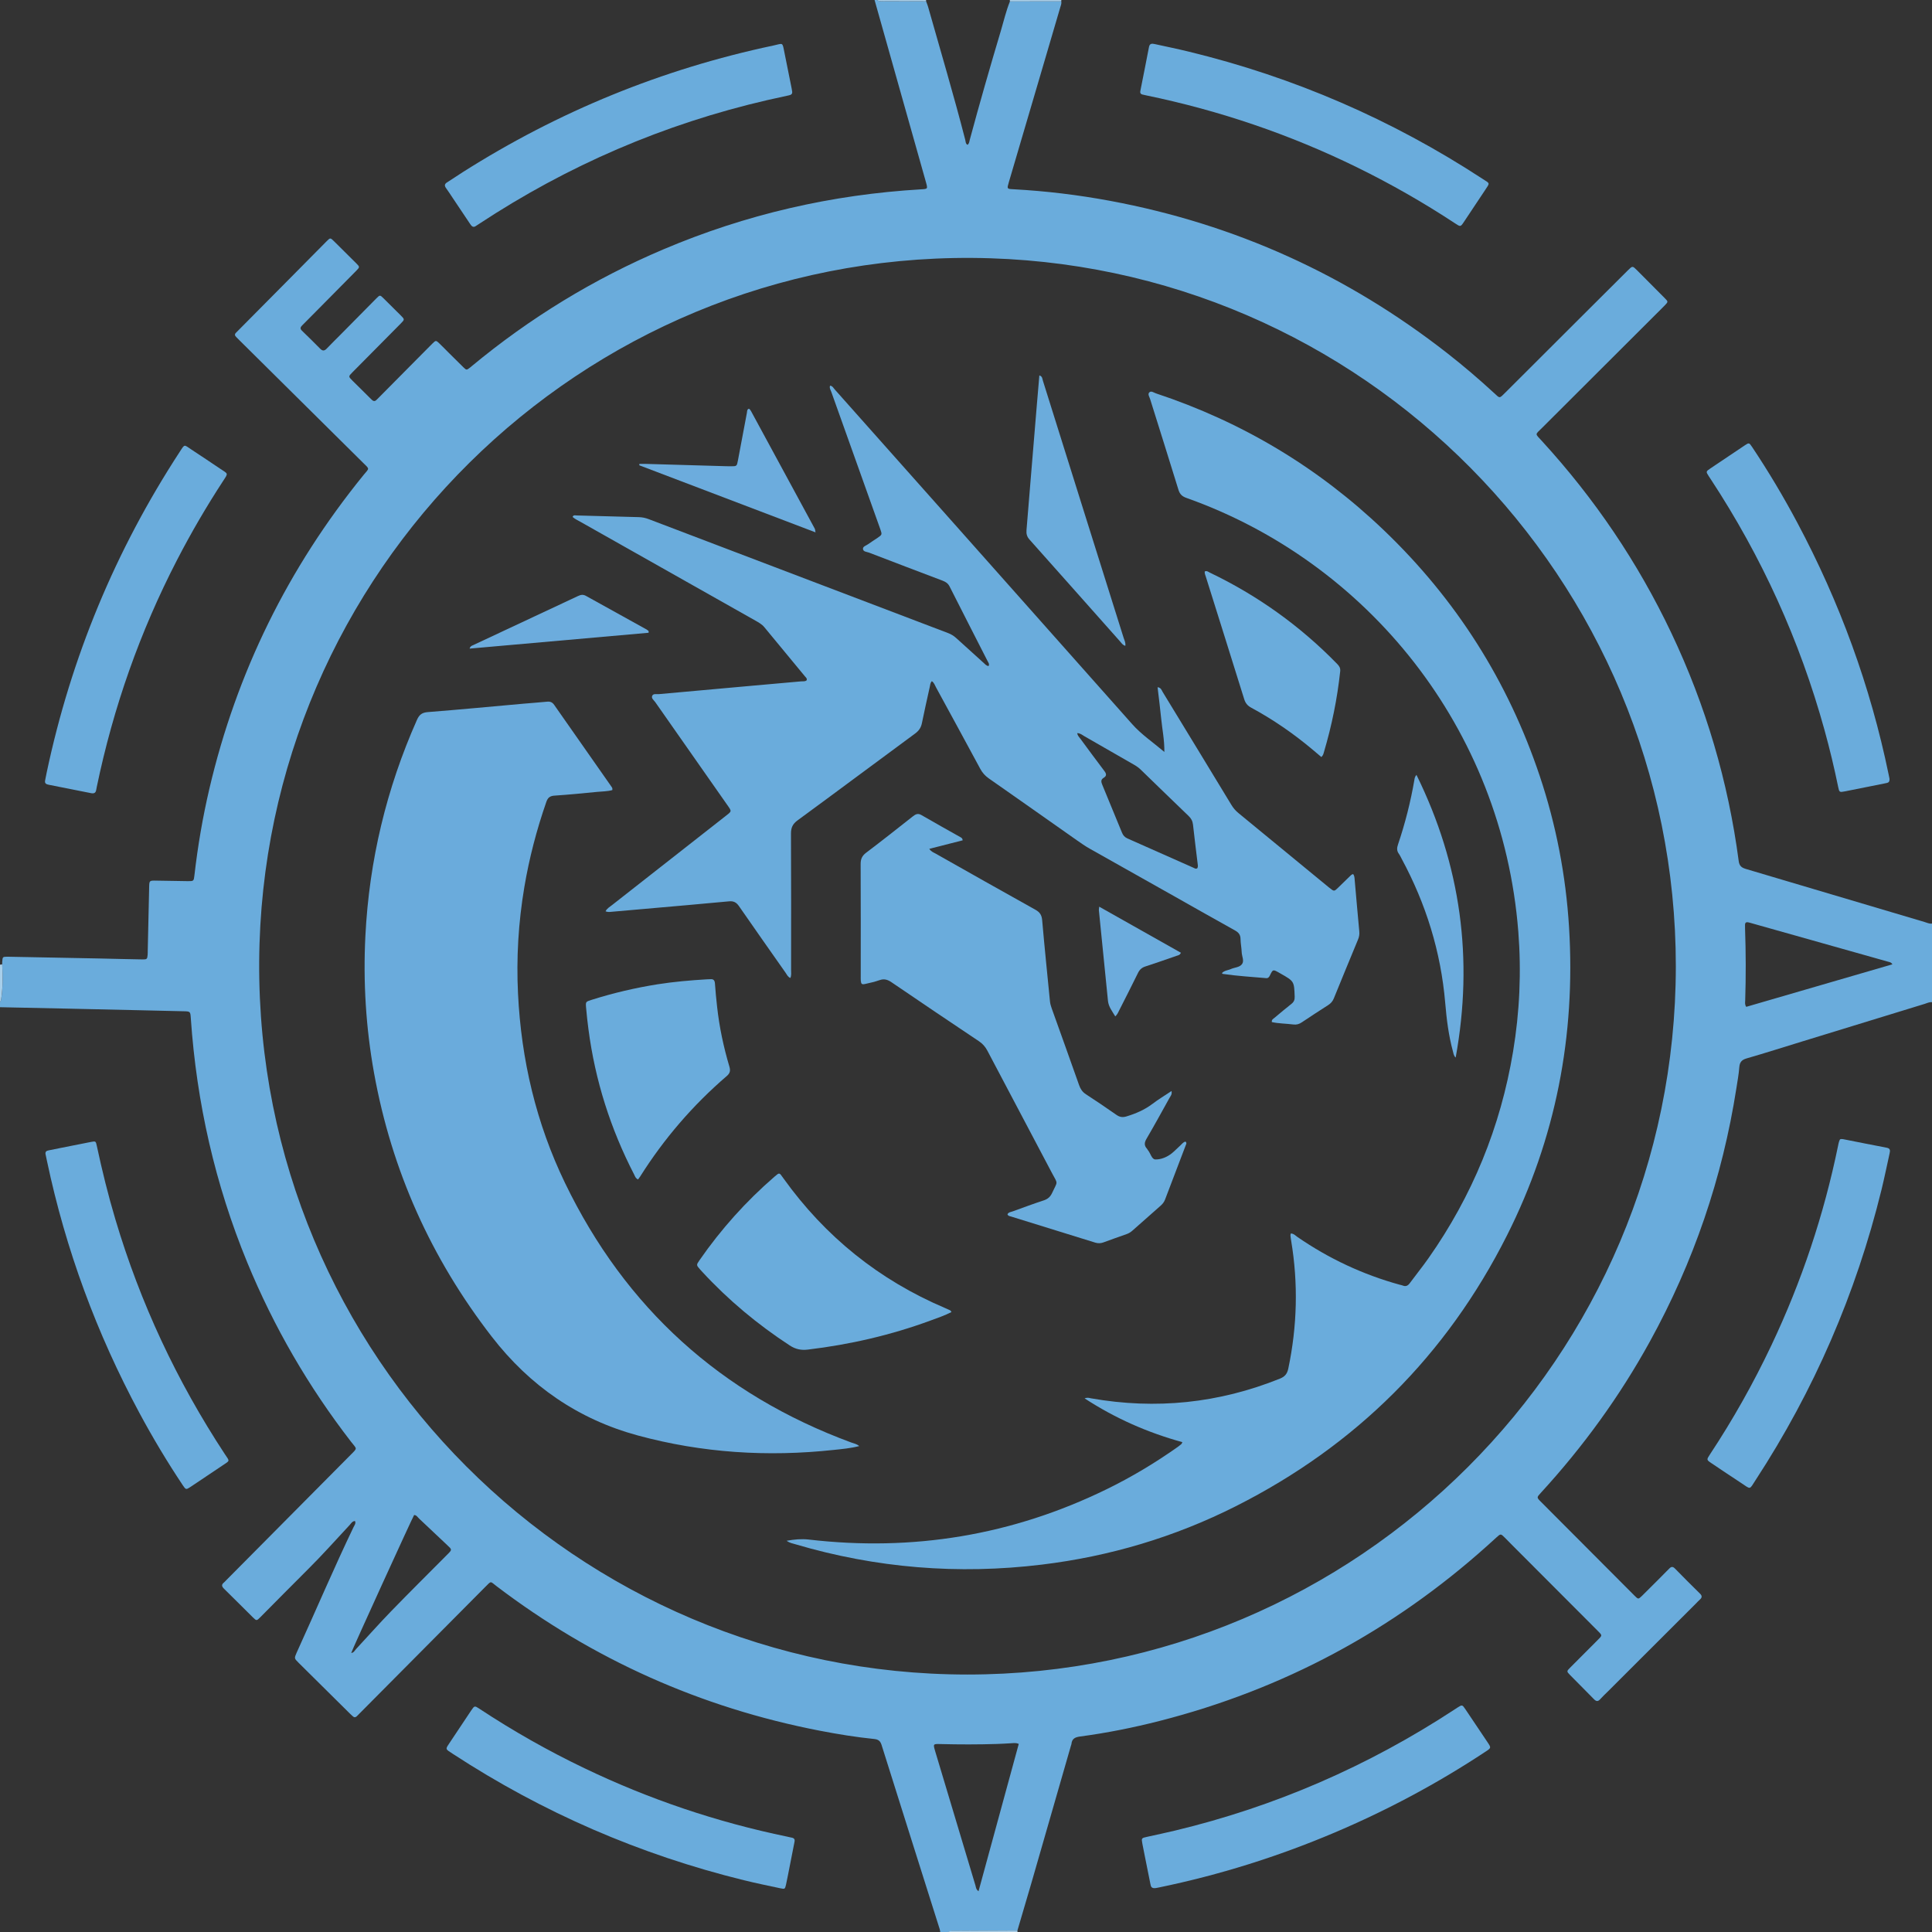 <?xml version="1.0" encoding="utf-8"?>
<!-- Generator: Adobe Illustrator 22.0.0, SVG Export Plug-In . SVG Version: 6.00 Build 0)  -->
<svg version="1.1" id="Camada_1" xmlns="http://www.w3.org/2000/svg" xmlns:xlink="http://www.w3.org/1999/xlink" x="0px" y="0px"
	 width="64px" height="64px" viewBox="0 0 64 64" enable-background="new 0 0 64 64" xml:space="preserve">
<rect x="0" y="0" width="64" height="64" fill="#333333" stroke="none"/>
<g>
	<g>
		<path fill="#6AACDC" d="M0,33.365c0-0.057,0-0.114,0-0.171c0.012-0.025,0.032-0.049,0.036-0.075
			c0.061-0.39,0.059-0.782,0.036-1.174c0.001-0.028,0-0.057,0.002-0.085c0.012-0.165,0.012-0.165,0.172-0.168
			c0.028-0.001,0.057,0.002,0.085,0.002c0.988,0.019,1.976,0.037,2.964,0.057c0.476,0.01,0.952,0.024,1.428,0.031
			c0.145,0.002,0.155-0.012,0.168-0.155c0.004-0.042,0.002-0.085,0.003-0.128c0.015-0.704,0.03-1.407,0.047-2.111
			c0.005-0.219,0.007-0.22,0.234-0.216c0.348,0.005,0.697,0.013,1.045,0.017c0.197,0.002,0.199-0.002,0.221-0.197
			c0.11-0.961,0.273-1.914,0.493-2.856c0.902-3.859,2.61-7.323,5.107-10.398c0.197-0.242,0.215-0.181-0.022-0.416
			c-1.358-1.347-2.717-2.692-4.075-4.038c-0.04-0.04-0.079-0.082-0.12-0.121c-0.05-0.048-0.057-0.094-0.003-0.144
			c0.036-0.034,0.07-0.071,0.105-0.106c0.516-0.52,1.031-1.04,1.547-1.56c0.45-0.455,0.899-0.911,1.35-1.364
			c0.116-0.117,0.121-0.116,0.236-0.003c0.249,0.244,0.496,0.489,0.742,0.736c0.121,0.122,0.12,0.125-0.003,0.251
			c-0.424,0.43-0.85,0.859-1.275,1.289c-0.17,0.172-0.339,0.345-0.511,0.515c-0.06,0.059-0.081,0.108-0.01,0.177
			c0.205,0.197,0.406,0.398,0.607,0.6c0.077,0.078,0.139,0.072,0.214-0.006c0.152-0.16,0.31-0.313,0.465-0.47
			c0.395-0.399,0.789-0.8,1.184-1.198c0.112-0.113,0.116-0.113,0.234,0.003c0.193,0.189,0.385,0.379,0.575,0.571
			c0.126,0.127,0.126,0.13-0.007,0.265c-0.344,0.349-0.69,0.697-1.036,1.046c-0.19,0.192-0.381,0.383-0.571,0.576
			c-0.128,0.13-0.127,0.132,0.007,0.267c0.1,0.101,0.202,0.2,0.304,0.3c0.111,0.11,0.222,0.22,0.333,0.331
			c0.054,0.054,0.107,0.065,0.164,0.005c0.024-0.026,0.051-0.05,0.076-0.075c0.405-0.409,0.81-0.818,1.216-1.227
			c0.185-0.187,0.369-0.375,0.556-0.56c0.115-0.114,0.119-0.114,0.238,0.001c0.103,0.098,0.201,0.201,0.302,0.301
			c0.161,0.16,0.322,0.322,0.485,0.48c0.106,0.103,0.108,0.101,0.228,0.008c0.017-0.013,0.033-0.027,0.049-0.041
			c1.929-1.6,4.045-2.892,6.351-3.871c2.729-1.158,5.576-1.815,8.534-1.988c0.225-0.013,0.226-0.012,0.163-0.238
			c-0.295-1.047-0.59-2.093-0.886-3.14C29.517,1.928,29.244,0.964,28.971,0c0.028,0,0.057,0,0.085,0
			c0.061,0.049,0.133,0.04,0.203,0.04c0.473,0.001,0.946,0.002,1.419,0.003c0.022,0.06,0.048,0.118,0.065,0.179
			c0.415,1.469,0.852,2.931,1.232,4.41c0.015,0.057,0.008,0.129,0.076,0.166c0.058-0.045,0.06-0.113,0.075-0.171
			c0.325-1.207,0.67-2.407,1.028-3.605c0.097-0.326,0.173-0.659,0.301-0.975c0.567,0,1.133-0.001,1.7-0.001
			c0.017,0.074-0.016,0.14-0.035,0.207c-0.18,0.614-0.36,1.228-0.541,1.842c-0.387,1.316-0.775,2.632-1.162,3.948
			c-0.063,0.214-0.062,0.215,0.15,0.226c1.08,0.058,2.153,0.188,3.216,0.386c4.132,0.771,7.851,2.457,11.162,5.047
			c0.532,0.416,1.046,0.855,1.543,1.313c0.205,0.189,0.172,0.193,0.382-0.014c0.005-0.005,0.01-0.01,0.015-0.015
			c0.886-0.884,1.771-1.768,2.657-2.652c0.463-0.462,0.926-0.924,1.39-1.385c0.146-0.145,0.148-0.145,0.298,0.005
			c0.307,0.307,0.613,0.614,0.918,0.923c0.116,0.117,0.114,0.119,0.004,0.235c-0.034,0.036-0.07,0.071-0.105,0.106
			c-1.319,1.316-2.638,2.631-3.956,3.948c-0.246,0.246-0.251,0.183-0.015,0.441c1.747,1.907,3.18,4.024,4.289,6.361
			c1.14,2.402,1.884,4.922,2.232,7.557c0.022,0.169,0.105,0.221,0.247,0.263c1.97,0.583,3.939,1.17,5.908,1.754
			c0.081,0.024,0.159,0.065,0.248,0.053c0,0.868,0,1.735,0,2.603c-0.089-0.008-0.167,0.033-0.247,0.058
			c-1.353,0.414-2.705,0.83-4.057,1.245c-0.612,0.188-1.221,0.382-1.836,0.56c-0.163,0.047-0.23,0.124-0.243,0.291
			c-0.018,0.233-0.061,0.465-0.097,0.697c-0.462,2.966-1.419,5.763-2.867,8.393c-0.999,1.815-2.208,3.48-3.608,5.007
			c-0.141,0.153-0.142,0.157-0.012,0.288c1.038,1.043,2.078,2.085,3.118,3.127c0.118,0.118,0.121,0.115,0.238,0.005
			c0.047-0.044,0.091-0.09,0.136-0.135c0.256-0.256,0.515-0.511,0.768-0.77c0.069-0.071,0.12-0.078,0.193-0.003
			c0.273,0.28,0.55,0.556,0.829,0.83c0.072,0.071,0.072,0.129-0.002,0.195c-0.048,0.042-0.091,0.09-0.136,0.136
			c-0.971,0.97-1.942,1.939-2.913,2.909c-0.086,0.085-0.175,0.167-0.255,0.257c-0.075,0.084-0.131,0.078-0.208-0.001
			c-0.262-0.271-0.532-0.534-0.795-0.804c-0.112-0.115-0.111-0.121,0.005-0.238c0.295-0.298,0.593-0.594,0.889-0.891
			c0.191-0.191,0.19-0.168-0.002-0.36c-0.934-0.936-1.869-1.872-2.803-2.808c-0.08-0.081-0.159-0.162-0.24-0.243
			c-0.142-0.143-0.142-0.142-0.284-0.013c-0.1,0.091-0.2,0.182-0.3,0.272c-3.146,2.82-6.763,4.76-10.857,5.806
			c-0.869,0.222-1.747,0.398-2.635,0.516c-0.161,0.021-0.27,0.071-0.286,0.247c-0.002,0.021-0.012,0.041-0.018,0.061
			c-0.435,1.51-0.868,3.02-1.304,4.529c-0.154,0.532-0.313,1.063-0.469,1.595c-0.682,0.004-1.365,0.007-2.047,0.012
			c-0.085,0.001-0.172-0.012-0.25,0.036c-0.085,0-0.171,0-0.256,0c-0.007-0.035-0.011-0.07-0.022-0.104
			c-0.642-2.033-1.286-4.066-1.925-6.1c-0.041-0.129-0.109-0.18-0.239-0.193c-0.608-0.062-1.212-0.16-1.812-0.276
			c-3.941-0.764-7.51-2.36-10.706-4.79c-0.211-0.16-0.159-0.184-0.371,0.029c-1.383,1.392-2.765,2.784-4.148,4.176
			c-0.035,0.035-0.07,0.071-0.105,0.106c-0.042,0.041-0.086,0.047-0.131,0.005c-0.031-0.029-0.064-0.057-0.094-0.087
			c-0.571-0.565-1.142-1.13-1.712-1.696c-0.14-0.139-0.138-0.141-0.056-0.331c0.006-0.013,0.012-0.026,0.018-0.039
			c0.625-1.371,1.214-2.758,1.866-4.117c0.029-0.061,0.084-0.119,0.048-0.201c-0.091,0.003-0.129,0.08-0.179,0.134
			c-0.456,0.488-0.899,0.989-1.374,1.46c-0.53,0.526-1.052,1.059-1.579,1.588c-0.127,0.128-0.13,0.128-0.25,0.01
			c-0.319-0.315-0.634-0.633-0.954-0.946c-0.075-0.073-0.1-0.134-0.007-0.208c0.028-0.022,0.05-0.05,0.075-0.075
			c1.372-1.383,2.744-2.765,4.116-4.148c0.246-0.248,0.217-0.188,0.023-0.439c-1.413-1.827-2.562-3.807-3.441-5.943
			c-1.066-2.593-1.678-5.291-1.869-8.087c-0.016-0.228-0.015-0.228-0.246-0.233c-0.49-0.011-0.981-0.024-1.471-0.034
			C3.07,33.429,1.535,33.397,0,33.365z M55.514,32.012c0.004-12.832-10.37-23.384-23.31-23.468
			C19.213,8.46,8.666,18.944,8.586,31.853C8.506,44.95,19.134,55.47,32.045,55.471C44.982,55.472,55.509,44.951,55.514,32.012z
			 M32.415,62.65c0.448-1.639,0.89-3.26,1.333-4.882c-0.093-0.039-0.164-0.026-0.234-0.022c-0.163,0.009-0.326,0.02-0.489,0.025
			c-0.625,0.02-1.25,0.019-1.875,0.003c-0.241-0.006-0.242-0.004-0.172,0.234c0.002,0.007,0.004,0.014,0.006,0.021
			c0.443,1.477,0.885,2.953,1.329,4.429C32.33,62.516,32.328,62.586,32.415,62.65z M62.69,31.944
			c-0.047-0.071-0.093-0.072-0.132-0.083c-1.517-0.428-3.034-0.856-4.551-1.283c-0.034-0.01-0.068-0.02-0.103-0.026
			c-0.06-0.011-0.096,0.015-0.098,0.078c-0.002,0.043,0,0.085,0.001,0.128c0.028,0.795,0.03,1.59,0.005,2.386
			c-0.002,0.062-0.019,0.128,0.034,0.209C59.451,32.885,61.064,32.417,62.69,31.944z M11.635,54.756
			c0.086-0.006,0.114-0.08,0.158-0.127c0.387-0.416,0.763-0.842,1.159-1.25c0.618-0.637,1.249-1.262,1.875-1.892
			c0.152-0.154,0.15-0.152-0.013-0.304c-0.311-0.291-0.619-0.585-0.93-0.877c-0.05-0.046-0.084-0.117-0.166-0.119
			C13.662,50.272,11.646,54.69,11.635,54.756z M11.796,50.317c-0.004,0.004-0.011,0.007-0.012,0.011c0,0.004,0.006,0.009,0.01,0.013
			c0.004-0.004,0.011-0.007,0.012-0.011C11.806,50.326,11.799,50.321,11.796,50.317z"/>
		<path fill="#A8CFEA" d="M33.7,63.953c0.002,0.016,0.005,0.032,0.007,0.047c-0.768,0-1.536,0-2.304,0
			c0.078-0.048,0.165-0.035,0.25-0.036C32.335,63.96,33.017,63.956,33.7,63.953z"/>
		<path fill="#A8CFEA" d="M0,31.957c0.024-0.004,0.048-0.008,0.072-0.012c0.023,0.393,0.024,0.785-0.037,1.174
			C0.032,33.146,0.012,33.17,0,33.195C0,32.782,0,32.37,0,31.957z"/>
		<path fill="#A8CFEA" d="M33.455,0.046C33.453,0.031,33.452,0.015,33.451,0c0.569,0,1.138,0,1.707,0
			c-0.001,0.015-0.002,0.03-0.002,0.044C34.588,0.045,34.022,0.045,33.455,0.046z"/>
		<path fill="#A8CFEA" d="M30.677,0c0.001,0.014,0.001,0.028,0,0.042c-0.473-0.001-0.946-0.001-1.419-0.003
			c-0.07,0-0.142,0.009-0.203-0.04C29.596,0,30.137,0,30.677,0z"/>
		<path fill="#FFFFFF" d="M11.796,50.317c0.004,0.004,0.01,0.009,0.01,0.013c0,0.004-0.008,0.008-0.012,0.011
			c-0.004-0.004-0.01-0.009-0.01-0.013C11.784,50.324,11.792,50.321,11.796,50.317z"/>
		<path fill="#6AACDC" d="M26.241,3.029c0.013,0.083-0.033,0.114-0.106,0.129c-0.236,0.05-0.472,0.102-0.707,0.156
			c-3.435,0.793-6.622,2.167-9.564,4.107c-0.03,0.02-0.061,0.037-0.089,0.058c-0.098,0.075-0.151,0.018-0.203-0.062
			c-0.188-0.284-0.379-0.567-0.569-0.85c-0.075-0.112-0.148-0.226-0.227-0.335c-0.057-0.079-0.054-0.136,0.034-0.191
			c0.175-0.109,0.344-0.227,0.518-0.337c3.177-2.015,6.605-3.416,10.286-4.195c0.337-0.071,0.298-0.132,0.374,0.244
			c0.079,0.39,0.157,0.78,0.235,1.17C26.228,2.959,26.234,2.994,26.241,3.029z"/>
		<path fill="#6AACDC" d="M1.493,25.861c0.018-0.091,0.035-0.182,0.054-0.272c0.807-3.813,2.275-7.352,4.403-10.616
			c0.18-0.277,0.137-0.247,0.395-0.078c0.321,0.211,0.641,0.424,0.959,0.639c0.254,0.171,0.264,0.128,0.088,0.397
			c-0.553,0.846-1.061,1.718-1.525,2.615c-1.232,2.383-2.114,4.89-2.66,7.516c-0.007,0.035-0.014,0.07-0.02,0.105
			c-0.016,0.098-0.071,0.127-0.167,0.108c-0.467-0.094-0.934-0.186-1.402-0.278C1.541,25.981,1.476,25.96,1.493,25.861z"/>
		<path fill="#6AACDC" d="M62.591,25.79c0.011,0.109-0.033,0.136-0.096,0.149c-0.174,0.035-0.348,0.07-0.522,0.105
			c-0.286,0.057-0.571,0.115-0.857,0.171c-0.181,0.035-0.188,0.032-0.225-0.151c-0.13-0.634-0.281-1.262-0.453-1.885
			c-0.821-2.969-2.081-5.738-3.772-8.312c-0.02-0.03-0.04-0.059-0.059-0.089c-0.1-0.156-0.101-0.158,0.055-0.263
			c0.377-0.254,0.755-0.508,1.133-0.76c0.143-0.095,0.147-0.095,0.245,0.051c0.541,0.81,1.039,1.646,1.497,2.506
			c1.406,2.638,2.423,5.417,3.027,8.346C62.576,25.715,62.587,25.77,62.591,25.79z"/>
		<path fill="#6AACDC" d="M37.778,2.999c0.095-0.481,0.192-0.961,0.284-1.443c0.024-0.124,0.103-0.115,0.192-0.096
			c0.375,0.083,0.751,0.159,1.123,0.25c3.486,0.846,6.73,2.251,9.732,4.213c0.252,0.164,0.255,0.121,0.084,0.378
			c-0.232,0.349-0.464,0.698-0.697,1.047c-0.113,0.17-0.115,0.17-0.292,0.053c-1.046-0.689-2.131-1.309-3.255-1.86
			c-2.226-1.09-4.554-1.881-6.981-2.382c-0.042-0.009-0.083-0.017-0.125-0.028C37.773,3.113,37.762,3.063,37.778,2.999z"/>
		<path fill="#6AACDC" d="M61.054,37.736c0.481,0.095,0.961,0.192,1.443,0.283c0.124,0.023,0.12,0.094,0.099,0.187
			c-0.09,0.402-0.171,0.806-0.269,1.206c-0.844,3.441-2.233,6.646-4.168,9.614c-0.22,0.338-0.149,0.317-0.485,0.097
			c-0.327-0.214-0.651-0.432-0.976-0.65c-0.17-0.114-0.171-0.116-0.055-0.292c0.765-1.158,1.444-2.364,2.038-3.619
			c1.002-2.116,1.739-4.321,2.209-6.615c0.009-0.042,0.016-0.084,0.029-0.124C60.95,37.728,60.955,37.726,61.054,37.736z"/>
		<path fill="#6AACDC" d="M38.286,62.545c-0.151,0.019-0.161-0.059-0.176-0.128c-0.059-0.293-0.117-0.585-0.176-0.878
			c-0.031-0.153-0.062-0.307-0.091-0.46c-0.035-0.191-0.034-0.19,0.163-0.233c0.305-0.067,0.611-0.132,0.916-0.205
			c3.317-0.795,6.398-2.136,9.251-4.005c0.036-0.023,0.071-0.047,0.107-0.07c0.156-0.099,0.158-0.1,0.263,0.055
			c0.247,0.365,0.492,0.731,0.737,1.098c0.12,0.181,0.119,0.182-0.07,0.307c-1.588,1.05-3.26,1.943-5.013,2.686
			c-1.871,0.793-3.801,1.398-5.792,1.81C38.35,62.533,38.294,62.544,38.286,62.545z"/>
		<path fill="#6AACDC" d="M26.321,61.003c-0.077,0.394-0.152,0.778-0.228,1.161c-0.018,0.091-0.035,0.182-0.056,0.271
			c-0.034,0.143-0.037,0.149-0.187,0.117c-0.403-0.085-0.807-0.169-1.207-0.267c-3.448-0.848-6.661-2.24-9.634-4.181
			c-0.273-0.178-0.267-0.143-0.087-0.412c0.228-0.343,0.456-0.687,0.686-1.029c0.11-0.163,0.113-0.164,0.28-0.054
			c1.111,0.733,2.267,1.388,3.467,1.963c2.15,1.032,4.394,1.789,6.73,2.271c0.049,0.01,0.097,0.024,0.146,0.032
			C26.31,60.89,26.335,60.938,26.321,61.003z"/>
		<path fill="#6AACDC" d="M1.507,38.227c-0.01-0.087,0.042-0.106,0.102-0.119c0.125-0.026,0.251-0.051,0.376-0.076
			c0.341-0.068,0.683-0.137,1.025-0.203c0.16-0.031,0.163-0.029,0.197,0.129c0.175,0.82,0.376,1.634,0.616,2.438
			c0.823,2.765,2.032,5.349,3.616,7.76c0.176,0.268,0.192,0.213-0.076,0.395c-0.347,0.235-0.696,0.468-1.045,0.7
			c-0.156,0.103-0.16,0.103-0.264-0.052c-0.517-0.775-0.995-1.574-1.436-2.394c-1.416-2.633-2.442-5.41-3.06-8.337
			C1.538,38.385,1.522,38.301,1.507,38.227z"/>
		<path fill="#6AACDC" d="M32.749,22.063c0.034-0.071-0.011-0.117-0.035-0.165c-0.419-0.824-0.842-1.646-1.258-2.471
			c-0.054-0.107-0.135-0.155-0.238-0.194c-0.811-0.307-1.622-0.615-2.431-0.927c-0.074-0.028-0.194-0.025-0.2-0.124
			c-0.005-0.081,0.102-0.107,0.164-0.151c0.104-0.074,0.213-0.142,0.319-0.214c0.149-0.103,0.154-0.108,0.094-0.279
			c-0.173-0.489-0.349-0.978-0.523-1.466c-0.368-1.031-0.738-2.062-1.104-3.093c-0.023-0.064-0.069-0.127-0.04-0.204
			c0.083,0.01,0.114,0.081,0.16,0.132c1.324,1.487,2.647,2.975,3.969,4.463c1.422,1.6,2.843,3.2,4.264,4.8
			c0.538,0.606,1.076,1.212,1.615,1.818c0.303,0.341,0.68,0.595,1.066,0.921c0.004-0.403-0.07-0.747-0.104-1.094
			c-0.034-0.346-0.079-0.69-0.121-1.05c0.116,0.014,0.134,0.1,0.17,0.159c0.42,0.685,0.837,1.372,1.254,2.058
			c0.34,0.559,0.681,1.117,1.019,1.677c0.063,0.105,0.139,0.195,0.234,0.273c1.001,0.82,2,1.643,2.999,2.465
			c0.005,0.005,0.011,0.009,0.017,0.013c0.155,0.124,0.155,0.125,0.292-0.008c0.128-0.124,0.255-0.248,0.382-0.372
			c0.03-0.029,0.057-0.063,0.111-0.075c0.048,0.06,0.046,0.131,0.052,0.199c0.051,0.566,0.098,1.133,0.152,1.699
			c0.009,0.096-0.004,0.181-0.041,0.269c-0.269,0.65-0.538,1.301-0.803,1.953c-0.04,0.098-0.101,0.165-0.188,0.221
			c-0.294,0.188-0.585,0.378-0.875,0.572c-0.087,0.058-0.172,0.083-0.279,0.069c-0.237-0.03-0.478-0.029-0.711-0.079
			c-0.012-0.084,0.049-0.109,0.089-0.142c0.185-0.156,0.37-0.311,0.56-0.461c0.08-0.063,0.112-0.133,0.108-0.236
			c-0.018-0.512-0.015-0.512-0.468-0.769c-0.019-0.011-0.037-0.021-0.056-0.032c-0.196-0.109-0.197-0.11-0.296,0.093
			c-0.027,0.057-0.058,0.097-0.126,0.091c-0.481-0.043-0.963-0.07-1.441-0.141c-0.005-0.001-0.009-0.01-0.023-0.026
			c0.078-0.087,0.197-0.09,0.296-0.134c0.123-0.055,0.285-0.054,0.366-0.159c0.086-0.111-0.002-0.26-0.007-0.393
			c-0.005-0.149-0.037-0.297-0.039-0.446c-0.002-0.14-0.065-0.215-0.183-0.281c-0.659-0.366-1.314-0.738-1.971-1.109
			c-0.948-0.534-1.895-1.068-2.844-1.601c-0.149-0.084-0.288-0.182-0.428-0.28c-0.971-0.683-1.941-1.368-2.915-2.048
			c-0.12-0.084-0.209-0.184-0.279-0.313c-0.486-0.901-0.976-1.8-1.466-2.699c-0.039-0.072-0.064-0.157-0.139-0.207
			c-0.055,0.056-0.054,0.122-0.068,0.184c-0.088,0.403-0.181,0.804-0.262,1.208c-0.03,0.149-0.101,0.251-0.224,0.342
			c-1.3,0.957-2.593,1.923-3.895,2.877c-0.163,0.119-0.219,0.244-0.218,0.442c0.008,1.507,0.005,3.015,0.004,4.522
			c0,0.082,0.015,0.167-0.024,0.257c-0.089-0.038-0.117-0.116-0.16-0.176c-0.515-0.733-1.031-1.465-1.541-2.202
			c-0.087-0.126-0.177-0.176-0.333-0.161c-0.927,0.088-1.855,0.167-2.782,0.249c-0.368,0.033-0.736,0.066-1.105,0.097
			c-0.061,0.005-0.124,0.017-0.202-0.016c0.053-0.102,0.143-0.148,0.217-0.207c1.247-0.979,2.495-1.957,3.743-2.935
			c0.233-0.182,0.229-0.158,0.061-0.397c-0.791-1.13-1.584-2.259-2.374-3.39c-0.046-0.065-0.144-0.129-0.097-0.217
			c0.039-0.073,0.143-0.041,0.218-0.048c1.055-0.096,2.11-0.191,3.164-0.285c0.517-0.046,1.034-0.091,1.55-0.138
			c0.061-0.006,0.129,0.012,0.181-0.037c0.019-0.062-0.028-0.094-0.058-0.13c-0.448-0.543-0.898-1.084-1.345-1.628
			c-0.08-0.097-0.184-0.154-0.289-0.214c-1.932-1.091-3.864-2.181-5.795-3.272c-0.091-0.052-0.189-0.095-0.267-0.165
			c0.029-0.076,0.087-0.051,0.13-0.05c0.689,0.017,1.379,0.038,2.068,0.056c0.116,0.003,0.224,0.028,0.331,0.069
			c3.302,1.258,6.604,2.515,9.907,3.77c0.102,0.039,0.19,0.092,0.27,0.165c0.299,0.273,0.6,0.545,0.902,0.816
			C32.629,21.998,32.672,22.058,32.749,22.063z M35.685,24.286c0.013,0.092,0.07,0.14,0.111,0.195
			c0.261,0.355,0.522,0.709,0.788,1.06c0.069,0.091,0.083,0.161-0.024,0.225c-0.108,0.065-0.08,0.147-0.042,0.24
			c0.218,0.524,0.435,1.05,0.649,1.576c0.037,0.091,0.09,0.152,0.182,0.193c0.728,0.321,1.454,0.646,2.181,0.968
			c0.042,0.018,0.086,0.056,0.136,0.014c0.026-0.056,0.012-0.113,0.005-0.168c-0.05-0.423-0.106-0.845-0.151-1.269
			c-0.013-0.122-0.061-0.209-0.148-0.292c-0.528-0.506-1.052-1.017-1.577-1.526c-0.067-0.065-0.14-0.119-0.221-0.165
			c-0.555-0.317-1.108-0.638-1.663-0.955C35.848,24.345,35.788,24.289,35.685,24.286z M32.791,22.108l-0.007,0.013l0.012,0.001
			L32.791,22.108z"/>
		<path fill="#6AABDC" d="M28.463,47.903c-0.288,0.074-0.564,0.098-0.838,0.127c-2.193,0.237-4.361,0.101-6.492-0.477
			c-1.983-0.538-3.585-1.649-4.841-3.272c-2.009-2.596-3.318-5.505-3.901-8.735c-0.271-1.503-0.364-3.018-0.287-4.545
			c0.126-2.492,0.696-4.876,1.709-7.156c0.077-0.173,0.169-0.241,0.36-0.256c1.056-0.083,2.11-0.184,3.165-0.278
			c0.262-0.023,0.524-0.041,0.786-0.067c0.102-0.01,0.173,0.018,0.234,0.106c0.63,0.904,1.264,1.806,1.896,2.708
			c0.02,0.028,0.043,0.057,0.029,0.115c-0.162,0.045-0.338,0.043-0.511,0.06c-0.467,0.046-0.934,0.092-1.402,0.123
			c-0.152,0.01-0.223,0.066-0.272,0.208c-0.321,0.922-0.567,1.863-0.729,2.826c-0.197,1.168-0.267,2.345-0.209,3.527
			c0.107,2.191,0.601,4.293,1.557,6.271c2,4.14,5.167,7.005,9.482,8.597C28.283,47.816,28.377,47.829,28.463,47.903z"/>
		<path fill="#6AACDC" d="M39.167,47.773c-1.144-0.315-2.216-0.784-3.238-1.45c0.097-0.038,0.155-0.013,0.212-0.002
			c2.148,0.379,4.233,0.163,6.258-0.652c0.163-0.066,0.24-0.157,0.277-0.331c0.296-1.408,0.332-2.82,0.095-4.239
			c-0.009-0.056-0.018-0.112-0.023-0.169c-0.002-0.02,0.006-0.041,0.011-0.069c0.096,0,0.154,0.069,0.22,0.115
			c1.04,0.717,2.167,1.245,3.385,1.581c0.034,0.009,0.07,0.015,0.103,0.028c0.103,0.042,0.172,0.006,0.235-0.08
			c0.202-0.275,0.418-0.54,0.614-0.819c1.456-2.069,2.391-4.353,2.806-6.848c0.219-1.317,0.278-2.643,0.174-3.975
			c-0.53-6.764-5.022-12.25-10.992-14.368c-0.141-0.05-0.22-0.12-0.265-0.266c-0.309-1.006-0.627-2.008-0.941-3.013
			c-0.022-0.071-0.087-0.158-0.025-0.218c0.062-0.061,0.147,0.008,0.217,0.032c2.853,0.946,5.372,2.451,7.545,4.528
			c2.395,2.289,4.12,5.006,5.171,8.148c0.544,1.626,0.865,3.298,0.971,5.011c0.22,3.585-0.439,6.998-2.056,10.207
			c-2.004,3.977-5.01,6.969-8.988,8.974c-2.026,1.021-4.171,1.659-6.422,1.932c-2.767,0.336-5.492,0.116-8.168-0.676
			c-0.087-0.026-0.18-0.039-0.285-0.114c0.259-0.046,0.492-0.068,0.728-0.041c3.452,0.403,6.744-0.139,9.87-1.665
			c0.826-0.403,1.612-0.875,2.362-1.405c0.041-0.029,0.079-0.06,0.117-0.092C39.146,47.828,39.148,47.812,39.167,47.773z"/>
		<path fill="#6AACDC" d="M38.809,36.141c0.022,0.118-0.035,0.17-0.068,0.229c-0.252,0.454-0.501,0.909-0.763,1.357
			c-0.073,0.124-0.078,0.221,0.016,0.325c0.014,0.016,0.022,0.037,0.036,0.053c0.085,0.102,0.121,0.301,0.243,0.303
			c0.192,0.004,0.388-0.078,0.547-0.205c0.1-0.08,0.186-0.176,0.282-0.26c0.052-0.046,0.091-0.11,0.168-0.126
			c0.055,0.043,0.021,0.09,0.005,0.132c-0.227,0.598-0.456,1.195-0.683,1.793c-0.032,0.083-0.085,0.146-0.15,0.203
			c-0.31,0.272-0.619,0.545-0.927,0.819c-0.059,0.053-0.123,0.093-0.199,0.119c-0.255,0.089-0.509,0.179-0.763,0.273
			c-0.091,0.033-0.178,0.036-0.27,0.008c-0.93-0.289-1.86-0.576-2.79-0.865c-0.045-0.014-0.101-0.016-0.119-0.077
			c0.039-0.07,0.117-0.073,0.18-0.096c0.341-0.124,0.681-0.25,1.025-0.363c0.133-0.044,0.215-0.119,0.273-0.244
			c0.191-0.414,0.201-0.271-0.013-0.677c-0.708-1.346-1.421-2.689-2.13-4.035c-0.068-0.13-0.155-0.23-0.278-0.313
			c-0.969-0.648-1.936-1.299-2.899-1.956c-0.128-0.087-0.243-0.123-0.394-0.07c-0.154,0.054-0.314,0.091-0.473,0.126
			c-0.117,0.026-0.139,0.006-0.15-0.11c-0.004-0.049-0.002-0.099-0.002-0.149c0-1.237,0.003-2.474-0.003-3.71
			c-0.001-0.165,0.045-0.274,0.18-0.376c0.522-0.394,1.034-0.8,1.548-1.205c0.09-0.071,0.167-0.113,0.285-0.044
			c0.43,0.25,0.865,0.491,1.299,0.736c0.03,0.017,0.062,0.034,0.068,0.101c-0.361,0.092-0.726,0.185-1.106,0.282
			c0.063,0.095,0.141,0.119,0.207,0.156c1.101,0.622,2.202,1.246,3.308,1.861c0.147,0.082,0.209,0.175,0.224,0.345
			c0.078,0.899,0.171,1.797,0.259,2.695c0.008,0.079,0.031,0.153,0.057,0.227c0.304,0.85,0.61,1.699,0.91,2.55
			c0.045,0.126,0.109,0.221,0.224,0.296c0.34,0.22,0.675,0.448,1.007,0.68c0.108,0.076,0.204,0.094,0.335,0.054
			c0.309-0.093,0.598-0.218,0.858-0.413C38.371,36.419,38.584,36.291,38.809,36.141z"/>
		<path fill="#6AACDC" d="M31.519,43.463c-0.227,0.117-0.456,0.194-0.682,0.277c-1.32,0.487-2.68,0.8-4.076,0.967
			c-0.222,0.027-0.407-0.011-0.6-0.137c-1.065-0.696-2.034-1.503-2.897-2.438c-0.024-0.026-0.048-0.052-0.072-0.079
			c-0.128-0.146-0.129-0.148-0.021-0.305c0.712-1.028,1.541-1.952,2.486-2.77c0.032-0.028,0.066-0.054,0.099-0.081
			c0.042-0.033,0.079-0.023,0.109,0.017c0.03,0.04,0.059,0.08,0.088,0.121c1.384,1.931,3.166,3.365,5.352,4.295
			c0.059,0.025,0.117,0.051,0.175,0.079C31.491,43.416,31.497,43.432,31.519,43.463z"/>
		<path fill="#6AACDC" d="M21.136,39.071c-0.085-0.04-0.1-0.107-0.128-0.161c-0.784-1.518-1.294-3.122-1.515-4.816
			c-0.031-0.239-0.059-0.48-0.079-0.72c-0.016-0.19-0.009-0.192,0.178-0.251c0.72-0.228,1.452-0.4,2.198-0.518
			c0.534-0.084,1.072-0.13,1.612-0.163c0.043-0.003,0.085-0.001,0.128-0.005c0.11-0.01,0.147,0.042,0.154,0.149
			c0.017,0.255,0.043,0.51,0.071,0.764c0.074,0.673,0.214,1.334,0.407,1.982c0.04,0.135,0.022,0.219-0.087,0.313
			c-1.124,0.966-2.081,2.078-2.871,3.332C21.185,39.007,21.162,39.034,21.136,39.071z"/>
		<path fill="#6AACDC" d="M43.772,25.078c-0.102-0.086-0.193-0.163-0.285-0.241c-0.633-0.532-1.311-1.001-2.039-1.394
			c-0.122-0.066-0.191-0.15-0.232-0.282c-0.42-1.351-0.846-2.7-1.269-4.049c-0.019-0.059-0.046-0.118-0.039-0.181
			c0.071-0.034,0.117,0.012,0.164,0.035c1.587,0.76,2.996,1.768,4.225,3.029c0.067,0.069,0.11,0.132,0.099,0.241
			c-0.097,0.907-0.278,1.797-0.537,2.672C43.843,24.961,43.835,25.019,43.772,25.078z"/>
		<path fill="#6BACDC" d="M37.278,21.394c-0.091-0.026-0.126-0.092-0.172-0.143c-1.001-1.126-2-2.254-3.003-3.378
			c-0.084-0.094-0.109-0.189-0.099-0.309c0.05-0.58,0.095-1.161,0.143-1.742c0.066-0.8,0.132-1.6,0.199-2.4
			c0.027-0.325,0.055-0.65,0.084-0.986c0.104,0.031,0.098,0.114,0.117,0.174c0.45,1.43,0.897,2.861,1.346,4.291
			c0.442,1.41,0.887,2.819,1.329,4.229C37.248,21.209,37.292,21.286,37.278,21.394z"/>
		<path fill="#6CACDD" d="M48.221,35.033c-0.067-0.06-0.072-0.138-0.092-0.21c-0.143-0.523-0.208-1.056-0.254-1.596
			c-0.143-1.695-0.638-3.286-1.445-4.782c-0.03-0.056-0.057-0.116-0.094-0.167c-0.07-0.097-0.063-0.192-0.026-0.301
			c0.237-0.701,0.419-1.417,0.544-2.147c0.008-0.049,0.014-0.098,0.068-0.162C48.396,28.661,48.814,31.776,48.221,35.033z"/>
		<path fill="#6CACDD" d="M27.015,17.635c-1.97-0.75-3.904-1.486-5.838-2.222c0.001-0.016,0.003-0.031,0.004-0.047
			c0.059,0,0.117-0.001,0.176,0c0.902,0.026,1.804,0.052,2.706,0.078c0.05,0.001,0.099,0.002,0.149,0.002
			c0.194,0,0.197-0.001,0.233-0.194c0.099-0.523,0.197-1.047,0.296-1.571c0.009-0.047,0.001-0.101,0.047-0.134
			c0.009-0.002,0.015-0.004,0.021-0.004c0.007,0.001,0.016,0.003,0.02,0.007c0.017,0.022,0.036,0.044,0.05,0.069
			c0.705,1.299,1.409,2.598,2.113,3.898C27.002,17.535,27.001,17.558,27.015,17.635z"/>
		<path fill="#6CACDD" d="M21.486,20.961c-1.969,0.174-3.938,0.349-5.93,0.525c0.027-0.088,0.079-0.097,0.12-0.116
			c1.158-0.542,2.317-1.083,3.474-1.627c0.09-0.042,0.166-0.056,0.26-0.004c0.67,0.374,1.342,0.744,2.013,1.116
			c0.023,0.013,0.043,0.034,0.064,0.051C21.486,20.925,21.486,20.943,21.486,20.961z"/>
		<path fill="#6CACDD" d="M36.413,30.035c0.918,0.517,1.811,1.021,2.706,1.526c-0.036,0.083-0.097,0.086-0.147,0.103
			c-0.342,0.119-0.684,0.239-1.029,0.351c-0.117,0.038-0.191,0.103-0.245,0.214c-0.203,0.415-0.413,0.826-0.622,1.238
			c-0.032,0.063-0.056,0.131-0.131,0.203c-0.1-0.17-0.222-0.317-0.242-0.514c-0.102-1.004-0.202-2.007-0.302-3.011
			C36.4,30.125,36.406,30.104,36.413,30.035z"/>
		<polygon fill="#FEFFFF" points="32.791,22.108 32.796,22.122 32.784,22.121 		"/>
	</g>
</g>
</svg>
